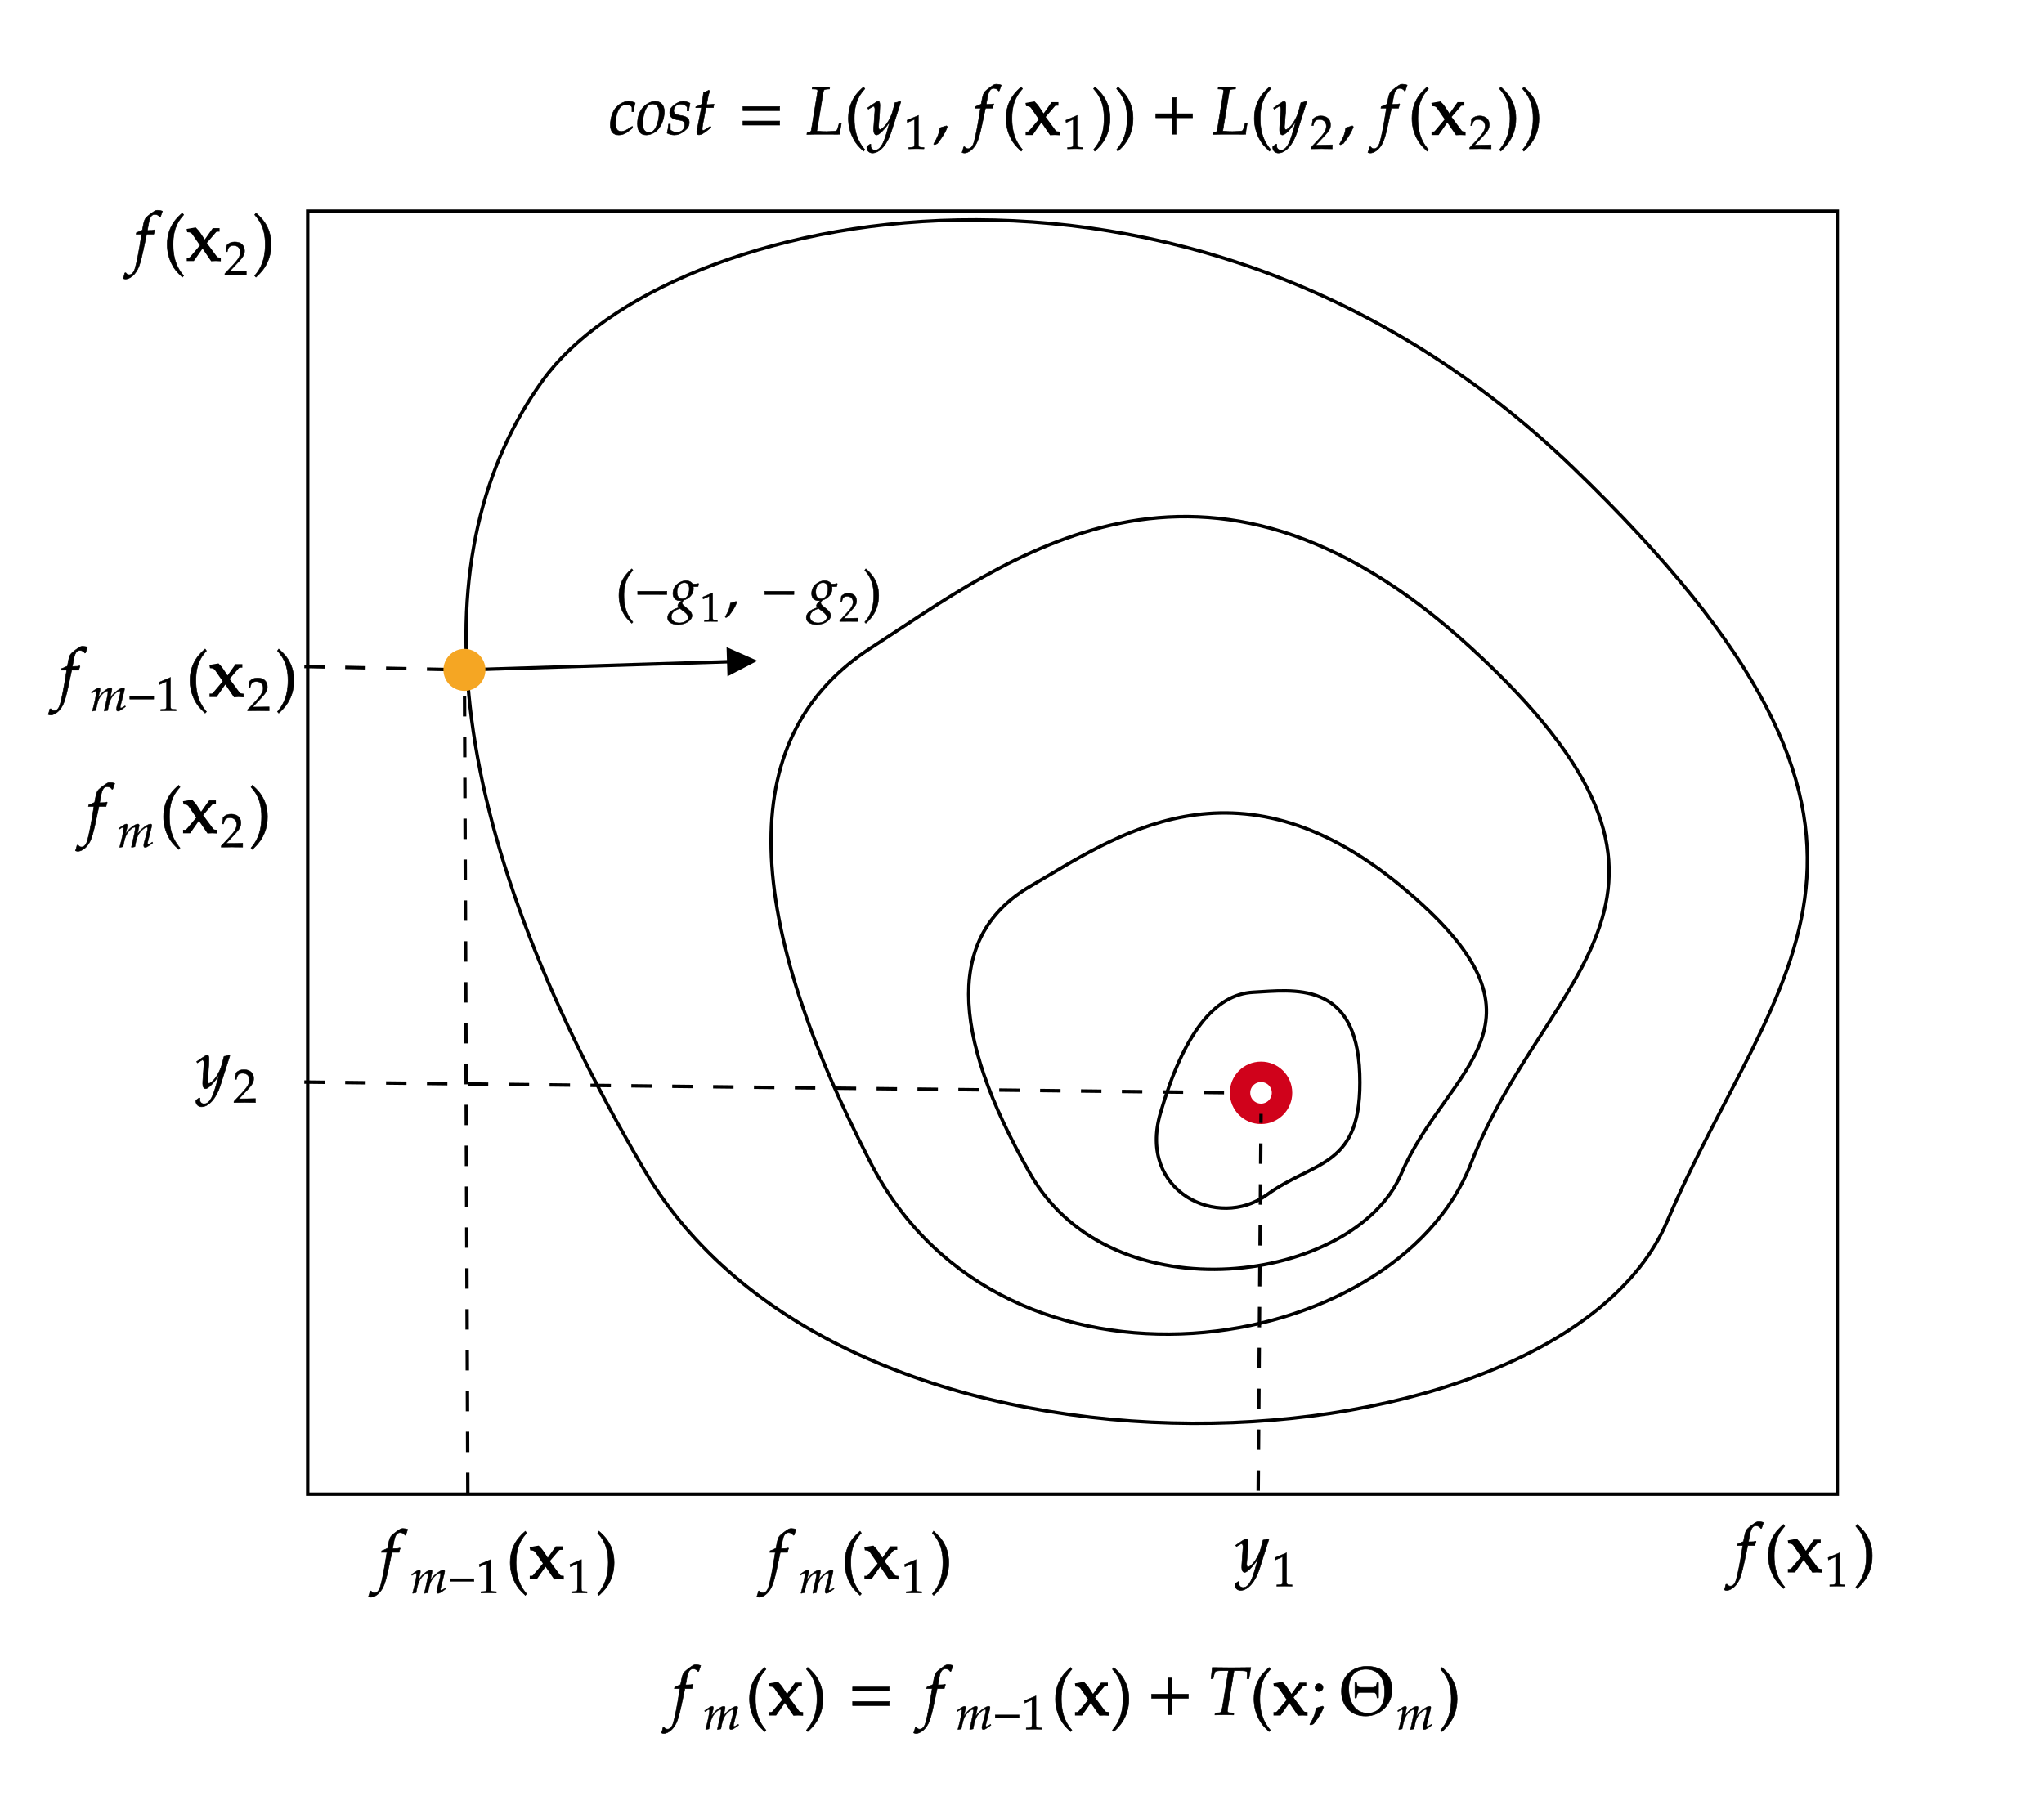 <?xml version="1.0" encoding="UTF-8" standalone="no"?>
<svg
   x="0"
   y="0"
   width="600"
   height="532.667"
   style="fill:none"
   version="1.1"
   id="svg1583"
   sodipodi:docname="GBDT_cost_function.svg"
   inkscape:version="1.1.2 (b8e25be833, 2022-02-05)"
   xmlns:inkscape="http://www.inkscape.org/namespaces/inkscape"
   xmlns:sodipodi="http://sodipodi.sourceforge.net/DTD/sodipodi-0.dtd"
   xmlns="http://www.w3.org/2000/svg"
   xmlns:svg="http://www.w3.org/2000/svg">
  <defs
     id="defs1587" />
  <sodipodi:namedview
     id="namedview1585"
     pagecolor="#ffffff"
     bordercolor="#666666"
     borderopacity="1.0"
     inkscape:pageshadow="2"
     inkscape:pageopacity="0.0"
     inkscape:pagecheckerboard="0"
     showgrid="false"
     inkscape:zoom="1.1915771"
     inkscape:cx="403.66669"
     inkscape:cy="266.03397"
     inkscape:window-width="1920"
     inkscape:window-height="986"
     inkscape:window-x="-11"
     inkscape:window-y="-11"
     inkscape:window-maximized="1"
     inkscape:current-layer="svg1583" />
  <svg
     version="1.1"
     id="svg799"
     width="100%"
     height="100%" />
  <svg
     class="role-diagram-draw-area"
     version="1.1"
     id="svg863"
     width="100%"
     height="100%">
    <g
       class="shapes-region"
       style="fill:none;stroke:#000000"
       id="g855">
      <g
         class="arrow-line"
         id="g807">
        <path
           class="connection real"
           stroke-dasharray="none"
           d="m 136.33,196.67 83,-2.58"
           style="fill:none;fill-opacity:1;stroke:#000000;stroke-width:1"
           id="path801" />
        <g
           stroke="none"
           transform="rotate(178.22,109.66,98.727)"
           style="fill:#000000;stroke:none;stroke-width:1"
           fill="#000"
           id="g805">
          <path
             d="M 8.93,-4.29 0,0 8.93,4.29 Z"
             id="path803" />
        </g>
      </g>
      <g
         class="shape"
         id="g811">
        <path
           class="real"
           d="m 159.33,111.67 c 36,-50 188.54,-84.03 302.27,25.48 113.73,109.52 59.73,146.52 27.73,221.52 -32,75 -239.67,87.91 -300.23,-15.23 C 128.54,240.29 123.33,161.67 159.33,111.67 Z"
           style="fill:none;fill-opacity:1;stroke:#000000;stroke-width:1"
           id="path809" />
      </g>
      <g
         class="composite-shape"
         id="g815">
        <path
           class="real"
           d="m 255.68,190.19 c 39.14,-25.24 97.19,-72.34 176.11,0 78.92,72.33 22.18,94.2 0,151.4 -22.18,57.2 -136.97,75.7 -176.11,0 -39.13,-75.7 -39.13,-126.17 0,-151.4 z"
           style="fill:none;fill-opacity:1;stroke:#000000;stroke-width:1"
           id="path813" />
      </g>
      <g
         class="composite-shape"
         id="g819">
        <path
           class="real"
           d="m 302.47,260.17 c 24.18,-14.08 60.05,-40.38 108.81,0 48.77,40.39 13.71,52.6 0,84.54 -13.7,31.93 -84.63,42.26 -108.81,0 -24.18,-42.27 -24.18,-70.45 0,-84.54 z"
           style="fill:none;fill-opacity:1;stroke:#000000;stroke-width:1"
           id="path817" />
      </g>
      <g
         class="composite-shape"
         id="g823">
        <path
           class="real"
           d="m 367.92,291.3 c 11.49,-0.59 30.27,-3.73 31.22,23.99 0.95,27.72 -13.05,25.12 -27.3,35.51 -14.24,10.4 -37.93,-0.91 -31.21,-23.99 6.71,-23.09 15.81,-34.93 27.29,-35.51 z"
           style="fill:none;fill-opacity:1;stroke:#000000;stroke-width:1"
           id="path821" />
      </g>
      <g
         class="composite-shape"
         id="g827">
        <path
           class="real"
           d="m 90.33,62 h 449 v 376.67 h -449 z"
           style="fill:none;fill-opacity:1;stroke:#000000;stroke-width:1"
           id="path825" />
      </g>
      <g
         class="composite-shape"
         id="g831">
        <path
           class="real"
           d="m 364,320.83 c 0,-3.4 2.76,-6.16 6.17,-6.16 3.4,0 6.16,2.76 6.16,6.16 0,3.41 -2.76,6.17 -6.16,6.17 -3.41,0 -6.17,-2.76 -6.17,-6.17 z"
           style="fill:none;fill-opacity:1;stroke:#d0021b;stroke-width:6;stroke-opacity:1"
           id="path829" />
      </g>
      <g
         class="arrow-line"
         id="g835">
        <path
           class="connection real"
           stroke-dasharray="6, 6"
           d="M 89.33,317.67 364,320.83"
           style="fill:none;fill-opacity:1;stroke:#000000;stroke-width:1"
           id="path833" />
      </g>
      <g
         class="arrow-line"
         id="g839">
        <path
           class="connection real"
           stroke-dasharray="6, 6"
           d="M 369.33,437.67 370.17,327"
           style="fill:none;fill-opacity:1;stroke:#000000;stroke-width:1"
           id="path837" />
      </g>
      <g
         class="arrow-line"
         id="g843">
        <path
           class="connection real"
           stroke-dasharray="6, 6"
           d="m 89.33,195.67 47,1"
           style="fill:none;fill-opacity:1;stroke:#000000;stroke-width:1"
           id="path841" />
      </g>
      <g
         class="arrow-line"
         id="g847">
        <path
           class="connection real"
           stroke-dasharray="6, 6"
           d="m 137.33,438.33 -1,-241.66"
           style="fill:none;fill-opacity:1;stroke:#000000;stroke-width:1"
           id="path845" />
      </g>
      <g
         class="composite-shape"
         id="g851">
        <path
           class="real"
           d="m 130.17,196.67 c 0,-3.41 2.76,-6.17 6.16,-6.17 3.41,0 6.17,2.76 6.17,6.17 0,3.4 -2.76,6.16 -6.17,6.16 -3.4,0 -6.16,-2.76 -6.16,-6.16 z"
           style="fill:#f5a623;fill-opacity:1;stroke:none;stroke-width:6;stroke-opacity:1"
           id="path849" />
      </g>
      <g
         id="g853" />
    </g>
    <g
       id="g857" />
    <g
       id="g859" />
    <g
       id="g861" />
  </svg>
  <svg
     width="806"
     height="531.333"
     style="font-family:Asana-Math, Asana"
     version="1.1"
     id="svg1581">
    <g
       id="g885">
      <g
         id="g883">
        <g
           id="g869">
          <g
             transform="translate(57.667,319.4)"
             id="g867">
            <path
               transform="scale(0.02,-0.02)"
               d="m -7,-180 c -1,-7 -1,-13 -1,-18 0,-43 37,-78 82,-78 106,0 216,124 275,309 l 141,440 -11,9 C 450,471 427,465 405,463 L 370,331 C 358,284 323,211 290,162 255,111 206,67 184,67 c -12,0 -21,23 -20,48 l 16,207 c 2,31 4,69 4,97 0,45 -7,63 -24,63 -13,0 -27,-7 -75,-40 L 3,386 14,368 64,398 c 5,3 16,12 25,12 14,0 22,-19 22,-52 0,-1 0,-7 -1,-15 L 93,100 92,60 c 0,-42 18,-71 43,-71 37,0 121,85 196,198 L 282,16 c -51,-177 -101,-250 -171,-250 -35,0 -62,27 -62,62 0,5 1,13 2,22 l -10,4 z"
               stroke="#000000"
               stroke-opacity="1"
               stroke-width="8"
               fill="#000000"
               fill-opacity="1"
               id="path865" />
          </g>
        </g>
        <g
           id="g881">
          <g
             id="g879">
            <g
               id="g877">
              <g
                 id="g875">
                <g
                   transform="translate(68.448,323.665)"
                   id="g873">
                  <path
                     transform="scale(0.014,-0.014)"
                     d="M 16,23 V -3 c 187,0 187,3 223,3 36,0 36,-3 229,-3 V 82 C 353,77 307,81 122,77 l 182,193 c 97,103 127,158 127,233 0,115 -78,186 -205,186 -72,0 -121,-20 -170,-70 L 39,483 h 29 l 13,46 c 16,58 52,83 119,83 86,0 141,-54 141,-139 0,-75 -42,-149 -155,-269 z"
                     stroke="#000000"
                     stroke-opacity="1"
                     stroke-width="8"
                     fill="#000000"
                     fill-opacity="1"
                     id="path871" />
                </g>
              </g>
            </g>
          </g>
        </g>
      </g>
    </g>
    <g
       id="g907">
      <g
         id="g905">
        <g
           id="g891">
          <g
             transform="translate(362.667,461.4)"
             id="g889">
            <path
               transform="scale(0.02,-0.02)"
               d="m -7,-180 c -1,-7 -1,-13 -1,-18 0,-43 37,-78 82,-78 106,0 216,124 275,309 l 141,440 -11,9 C 450,471 427,465 405,463 L 370,331 C 358,284 323,211 290,162 255,111 206,67 184,67 c -12,0 -21,23 -20,48 l 16,207 c 2,31 4,69 4,97 0,45 -7,63 -24,63 -13,0 -27,-7 -75,-40 L 3,386 14,368 64,398 c 5,3 16,12 25,12 14,0 22,-19 22,-52 0,-1 0,-7 -1,-15 L 93,100 92,60 c 0,-42 18,-71 43,-71 37,0 121,85 196,198 L 282,16 c -51,-177 -101,-250 -171,-250 -35,0 -62,27 -62,62 0,5 1,13 2,22 l -10,4 z"
               stroke="#000000"
               stroke-opacity="1"
               stroke-width="8"
               fill="#000000"
               fill-opacity="1"
               id="path887" />
          </g>
        </g>
        <g
           id="g903">
          <g
             id="g901">
            <g
               id="g899">
              <g
                 id="g897">
                <g
                   transform="translate(373.448,465.665)"
                   id="g895">
                  <path
                     transform="scale(0.014,-0.014)"
                     d="m 418,-3 v 30 l -52,3 c -55,3 -65,14 -65,66 V 700 L 60,598 67,548 217,614 V 96 C 217,44 206,33 152,30 L 96,27 V -3 c 154,3 154,3 165,3 31,0 141,-3 157,-3 z"
                     stroke="#000000"
                     stroke-opacity="1"
                     stroke-width="8"
                     fill="#000000"
                     fill-opacity="1"
                     id="path893" />
                </g>
              </g>
            </g>
          </g>
        </g>
      </g>
    </g>
    <g
       id="g959">
      <g
         id="g957">
        <g
           id="g913">
          <g
             transform="translate(108.667,463.4)"
             id="g911">
            <path
               transform="scale(0.02,-0.02)"
               d="m 345,437 h -16 l 21,112 c 16,86 44,124 90,124 30,0 57,-15 72,-39 l 10,4 c 5,16 15,47 23,67 l 5,15 c -16,7 -47,13 -70,13 -11,0 -27,-3 -35,-7 C 421,715 339,654 316,630 294,608 282,578 271,521 l -15,-79 c -41,-20 -61,-28 -86,-37 l -5,-22 h 81 l -9,-56 c -30,-195 -67,-381 -89,-450 -18,-59 -48,-90 -84,-90 -23,0 -34,7 -52,29 l -14,-4 c -4,-23 -18,-71 -23,-80 9,-5 24,-8 35,-8 41,0 95,31 134,78 71,84 91,180 175,581 h 104 c 4,19 11,42 17,56 l -4,7 c -29,-7 -28,-9 -91,-9 z"
               stroke="#000000"
               stroke-opacity="1"
               stroke-width="8"
               fill="#000000"
               fill-opacity="1"
               id="path909" />
          </g>
        </g>
        <g
           id="g925">
          <g
             id="g923">
            <g
               id="g921">
              <g
                 id="g919">
                <g
                   transform="translate(120.49,467.665)"
                   id="g917">
                  <path
                     transform="scale(0.014,-0.014)"
                     d="M 730,103 704,86 C 675,67 653,56 643,56 c -7,0 -13,9 -13,20 0,10 2,19 7,40 l 75,297 c 4,17 7,33 7,41 0,17 -10,28 -26,28 -29,0 -67,-18 -128,-61 -63,-45 -98,-80 -147,-149 l 30,137 c 4,20 7,35 7,42 0,19 -10,31 -26,31 -30,0 -76,-22 -131,-64 -44,-34 -64,-55 -129,-143 l 33,133 c 4,16 6,31 6,43 0,19 -9,31 -23,31 -21,0 -59,-21 -133,-74 l -28,-20 7,-20 c 37,23 72,46 79,46 11,0 18,-10 18,-25 C 128,338 87,145 46,2 l 3,-11 68,15 22,102 c 24,111 51,170 106,230 42,46 87,76 115,76 7,0 11,-8 11,-21 0,-35 -22,-149 -63,-324 l -16,-67 5,-11 69,15 21,107 c 16,81 50,156 94,205 55,61 105,96 137,96 8,0 13,-9 13,-25 0,-24 -3,-38 -25,-125 C 566,105 550,84 550,31 c 0,-25 11,-40 30,-40 26,0 62,21 160,94 z m 602,140 v 56 H 828 V 243 Z M 1800,-3 v 30 l -52,3 c -55,3 -65,14 -65,66 v 604 l -241,-102 7,-50 150,66 V 96 c 0,-52 -11,-63 -65,-66 l -56,-3 V -3 c 154,3 154,3 165,3 31,0 141,-3 157,-3 z"
                     stroke="#000000"
                     stroke-opacity="1"
                     stroke-width="8"
                     fill="#000000"
                     fill-opacity="1"
                     id="path915" />
                </g>
              </g>
            </g>
          </g>
        </g>
        <g
           id="g931">
          <g
             transform="translate(148.573,464.067)"
             id="g929">
            <path
               transform="scale(0.02,-0.02)"
               d="m 146,266 c 0,260 97,366 155,434 l -19,26 C 225,675 60,542 60,266 60,159 85,58 133,-32 c 35,-67 67,-106 149,-183 l 19,21 c -46,57 -155,179 -155,460 z"
               stroke="#000000"
               stroke-opacity="1"
               stroke-width="8"
               fill="#000000"
               fill-opacity="1"
               id="path927" />
          </g>
        </g>
        <g
           id="g937">
          <g
             transform="translate(155.344,463.4)"
             id="g935">
            <path
               transform="scale(0.02,-0.02)"
               d="m 288,254 142,166 c 6,7 17,11 34,11 h 14 v 28 H 396 L 272,284 196,400 c -15,22 -26,35 -60,69 l -116,-20 5,-26 21,-2 c 18,-1 40,-15 50,-29 L 216,218 67,42 C 60,33 47,27 37,27 H 20 V 0 h 86 L 240,192 373,-3 c 52,3 52,3 61,3 10,0 10,0 62,-3 v 30 l -25,3 c -12,1 -24,9 -35,24 z"
               stroke="#000000"
               stroke-opacity="1"
               stroke-width="24"
               fill="#000000"
               fill-opacity="1"
               id="path933" />
          </g>
        </g>
        <g
           id="g949">
          <g
             id="g947">
            <g
               id="g945">
              <g
                 id="g943">
                <g
                   transform="translate(166.458,467.665)"
                   id="g941">
                  <path
                     transform="scale(0.014,-0.014)"
                     d="m 418,-3 v 30 l -52,3 c -55,3 -65,14 -65,66 V 700 L 60,598 67,548 217,614 V 96 C 217,44 206,33 152,30 L 96,27 V -3 c 154,3 154,3 165,3 31,0 141,-3 157,-3 z"
                     stroke="#000000"
                     stroke-opacity="1"
                     stroke-width="8"
                     fill="#000000"
                     fill-opacity="1"
                     id="path939" />
                </g>
              </g>
            </g>
          </g>
        </g>
        <g
           id="g955">
          <g
             transform="translate(174.812,464.067)"
             id="g953">
            <path
               transform="scale(0.02,-0.02)"
               d="M 51,726 32,700 C 87,636 187,526 187,266 187,-10 83,-131 32,-194 l 19,-21 c 53,50 222,192 222,480 0,277 -165,410 -222,461 z"
               stroke="#000000"
               stroke-opacity="1"
               stroke-width="8"
               fill="#000000"
               fill-opacity="1"
               id="path951" />
          </g>
        </g>
      </g>
    </g>
    <g
       id="g1011">
      <g
         id="g1009">
        <g
           id="g965">
          <g
             transform="translate(14.667,204.4)"
             id="g963">
            <path
               transform="scale(0.02,-0.02)"
               d="m 345,437 h -16 l 21,112 c 16,86 44,124 90,124 30,0 57,-15 72,-39 l 10,4 c 5,16 15,47 23,67 l 5,15 c -16,7 -47,13 -70,13 -11,0 -27,-3 -35,-7 C 421,715 339,654 316,630 294,608 282,578 271,521 l -15,-79 c -41,-20 -61,-28 -86,-37 l -5,-22 h 81 l -9,-56 c -30,-195 -67,-381 -89,-450 -18,-59 -48,-90 -84,-90 -23,0 -34,7 -52,29 l -14,-4 c -4,-23 -18,-71 -23,-80 9,-5 24,-8 35,-8 41,0 95,31 134,78 71,84 91,180 175,581 h 104 c 4,19 11,42 17,56 l -4,7 c -29,-7 -28,-9 -91,-9 z"
               stroke="#000000"
               stroke-opacity="1"
               stroke-width="8"
               fill="#000000"
               fill-opacity="1"
               id="path961" />
          </g>
        </g>
        <g
           id="g977">
          <g
             id="g975">
            <g
               id="g973">
              <g
                 id="g971">
                <g
                   transform="translate(26.49,208.665)"
                   id="g969">
                  <path
                     transform="scale(0.014,-0.014)"
                     d="M 730,103 704,86 C 675,67 653,56 643,56 c -7,0 -13,9 -13,20 0,10 2,19 7,40 l 75,297 c 4,17 7,33 7,41 0,17 -10,28 -26,28 -29,0 -67,-18 -128,-61 -63,-45 -98,-80 -147,-149 l 30,137 c 4,20 7,35 7,42 0,19 -10,31 -26,31 -30,0 -76,-22 -131,-64 -44,-34 -64,-55 -129,-143 l 33,133 c 4,16 6,31 6,43 0,19 -9,31 -23,31 -21,0 -59,-21 -133,-74 l -28,-20 7,-20 c 37,23 72,46 79,46 11,0 18,-10 18,-25 C 128,338 87,145 46,2 l 3,-11 68,15 22,102 c 24,111 51,170 106,230 42,46 87,76 115,76 7,0 11,-8 11,-21 0,-35 -22,-149 -63,-324 l -16,-67 5,-11 69,15 21,107 c 16,81 50,156 94,205 55,61 105,96 137,96 8,0 13,-9 13,-25 0,-24 -3,-38 -25,-125 C 566,105 550,84 550,31 c 0,-25 11,-40 30,-40 26,0 62,21 160,94 z m 602,140 v 56 H 828 V 243 Z M 1800,-3 v 30 l -52,3 c -55,3 -65,14 -65,66 v 604 l -241,-102 7,-50 150,66 V 96 c 0,-52 -11,-63 -65,-66 l -56,-3 V -3 c 154,3 154,3 165,3 31,0 141,-3 157,-3 z"
                     stroke="#000000"
                     stroke-opacity="1"
                     stroke-width="8"
                     fill="#000000"
                     fill-opacity="1"
                     id="path967" />
                </g>
              </g>
            </g>
          </g>
        </g>
        <g
           id="g983">
          <g
             transform="translate(54.573,205.067)"
             id="g981">
            <path
               transform="scale(0.02,-0.02)"
               d="m 146,266 c 0,260 97,366 155,434 l -19,26 C 225,675 60,542 60,266 60,159 85,58 133,-32 c 35,-67 67,-106 149,-183 l 19,21 c -46,57 -155,179 -155,460 z"
               stroke="#000000"
               stroke-opacity="1"
               stroke-width="8"
               fill="#000000"
               fill-opacity="1"
               id="path979" />
          </g>
        </g>
        <g
           id="g989">
          <g
             transform="translate(61.344,204.4)"
             id="g987">
            <path
               transform="scale(0.02,-0.02)"
               d="m 288,254 142,166 c 6,7 17,11 34,11 h 14 v 28 H 396 L 272,284 196,400 c -15,22 -26,35 -60,69 l -116,-20 5,-26 21,-2 c 18,-1 40,-15 50,-29 L 216,218 67,42 C 60,33 47,27 37,27 H 20 V 0 h 86 L 240,192 373,-3 c 52,3 52,3 61,3 10,0 10,0 62,-3 v 30 l -25,3 c -12,1 -24,9 -35,24 z"
               stroke="#000000"
               stroke-opacity="1"
               stroke-width="24"
               fill="#000000"
               fill-opacity="1"
               id="path985" />
          </g>
        </g>
        <g
           id="g1001">
          <g
             id="g999">
            <g
               id="g997">
              <g
                 id="g995">
                <g
                   transform="translate(72.458,208.665)"
                   id="g993">
                  <path
                     transform="scale(0.014,-0.014)"
                     d="M 16,23 V -3 c 187,0 187,3 223,3 36,0 36,-3 229,-3 V 82 C 353,77 307,81 122,77 l 182,193 c 97,103 127,158 127,233 0,115 -78,186 -205,186 -72,0 -121,-20 -170,-70 L 39,483 h 29 l 13,46 c 16,58 52,83 119,83 86,0 141,-54 141,-139 0,-75 -42,-149 -155,-269 z"
                     stroke="#000000"
                     stroke-opacity="1"
                     stroke-width="8"
                     fill="#000000"
                     fill-opacity="1"
                     id="path991" />
                </g>
              </g>
            </g>
          </g>
        </g>
        <g
           id="g1007">
          <g
             transform="translate(80.812,205.067)"
             id="g1005">
            <path
               transform="scale(0.02,-0.02)"
               d="M 51,726 32,700 C 87,636 187,526 187,266 187,-10 83,-131 32,-194 l 19,-21 c 53,50 222,192 222,480 0,277 -165,410 -222,461 z"
               stroke="#000000"
               stroke-opacity="1"
               stroke-width="8"
               fill="#000000"
               fill-opacity="1"
               id="path1003" />
          </g>
        </g>
      </g>
    </g>
    <g
       id="g1051">
      <g
         id="g1049">
        <g
           id="g1017">
          <g
             transform="translate(506.667,461.4)"
             id="g1015">
            <path
               transform="scale(0.02,-0.02)"
               d="m 345,437 h -16 l 21,112 c 16,86 44,124 90,124 30,0 57,-15 72,-39 l 10,4 c 5,16 15,47 23,67 l 5,15 c -16,7 -47,13 -70,13 -11,0 -27,-3 -35,-7 C 421,715 339,654 316,630 294,608 282,578 271,521 l -15,-79 c -41,-20 -61,-28 -86,-37 l -5,-22 h 81 l -9,-56 c -30,-195 -67,-381 -89,-450 -18,-59 -48,-90 -84,-90 -23,0 -34,7 -52,29 l -14,-4 c -4,-23 -18,-71 -23,-80 9,-5 24,-8 35,-8 41,0 95,31 134,78 71,84 91,180 175,581 h 104 c 4,19 11,42 17,56 l -4,7 c -29,-7 -28,-9 -91,-9 z"
               stroke="#000000"
               stroke-opacity="1"
               stroke-width="8"
               fill="#000000"
               fill-opacity="1"
               id="path1013" />
          </g>
        </g>
        <g
           id="g1023">
          <g
             transform="translate(517.885,462.067)"
             id="g1021">
            <path
               transform="scale(0.02,-0.02)"
               d="m 146,266 c 0,260 97,366 155,434 l -19,26 C 225,675 60,542 60,266 60,159 85,58 133,-32 c 35,-67 67,-106 149,-183 l 19,21 c -46,57 -155,179 -155,460 z"
               stroke="#000000"
               stroke-opacity="1"
               stroke-width="8"
               fill="#000000"
               fill-opacity="1"
               id="path1019" />
          </g>
        </g>
        <g
           id="g1029">
          <g
             transform="translate(524.656,461.4)"
             id="g1027">
            <path
               transform="scale(0.02,-0.02)"
               d="m 288,254 142,166 c 6,7 17,11 34,11 h 14 v 28 H 396 L 272,284 196,400 c -15,22 -26,35 -60,69 l -116,-20 5,-26 21,-2 c 18,-1 40,-15 50,-29 L 216,218 67,42 C 60,33 47,27 37,27 H 20 V 0 h 86 L 240,192 373,-3 c 52,3 52,3 61,3 10,0 10,0 62,-3 v 30 l -25,3 c -12,1 -24,9 -35,24 z"
               stroke="#000000"
               stroke-opacity="1"
               stroke-width="24"
               fill="#000000"
               fill-opacity="1"
               id="path1025" />
          </g>
        </g>
        <g
           id="g1041">
          <g
             id="g1039">
            <g
               id="g1037">
              <g
                 id="g1035">
                <g
                   transform="translate(535.771,465.665)"
                   id="g1033">
                  <path
                     transform="scale(0.014,-0.014)"
                     d="m 418,-3 v 30 l -52,3 c -55,3 -65,14 -65,66 V 700 L 60,598 67,548 217,614 V 96 C 217,44 206,33 152,30 L 96,27 V -3 c 154,3 154,3 165,3 31,0 141,-3 157,-3 z"
                     stroke="#000000"
                     stroke-opacity="1"
                     stroke-width="8"
                     fill="#000000"
                     fill-opacity="1"
                     id="path1031" />
                </g>
              </g>
            </g>
          </g>
        </g>
        <g
           id="g1047">
          <g
             transform="translate(544.125,462.067)"
             id="g1045">
            <path
               transform="scale(0.02,-0.02)"
               d="M 51,726 32,700 C 87,636 187,526 187,266 187,-10 83,-131 32,-194 l 19,-21 c 53,50 222,192 222,480 0,277 -165,410 -222,461 z"
               stroke="#000000"
               stroke-opacity="1"
               stroke-width="8"
               fill="#000000"
               fill-opacity="1"
               id="path1043" />
          </g>
        </g>
      </g>
    </g>
    <g
       id="g1091">
      <g
         id="g1089">
        <g
           id="g1057">
          <g
             transform="translate(36.667,76.4)"
             id="g1055">
            <path
               transform="scale(0.02,-0.02)"
               d="m 345,437 h -16 l 21,112 c 16,86 44,124 90,124 30,0 57,-15 72,-39 l 10,4 c 5,16 15,47 23,67 l 5,15 c -16,7 -47,13 -70,13 -11,0 -27,-3 -35,-7 C 421,715 339,654 316,630 294,608 282,578 271,521 l -15,-79 c -41,-20 -61,-28 -86,-37 l -5,-22 h 81 l -9,-56 c -30,-195 -67,-381 -89,-450 -18,-59 -48,-90 -84,-90 -23,0 -34,7 -52,29 l -14,-4 c -4,-23 -18,-71 -23,-80 9,-5 24,-8 35,-8 41,0 95,31 134,78 71,84 91,180 175,581 h 104 c 4,19 11,42 17,56 l -4,7 c -29,-7 -28,-9 -91,-9 z"
               stroke="#000000"
               stroke-opacity="1"
               stroke-width="8"
               fill="#000000"
               fill-opacity="1"
               id="path1053" />
          </g>
        </g>
        <g
           id="g1063">
          <g
             transform="translate(47.885,77.067)"
             id="g1061">
            <path
               transform="scale(0.02,-0.02)"
               d="m 146,266 c 0,260 97,366 155,434 l -19,26 C 225,675 60,542 60,266 60,159 85,58 133,-32 c 35,-67 67,-106 149,-183 l 19,21 c -46,57 -155,179 -155,460 z"
               stroke="#000000"
               stroke-opacity="1"
               stroke-width="8"
               fill="#000000"
               fill-opacity="1"
               id="path1059" />
          </g>
        </g>
        <g
           id="g1069">
          <g
             transform="translate(54.656,76.4)"
             id="g1067">
            <path
               transform="scale(0.02,-0.02)"
               d="m 288,254 142,166 c 6,7 17,11 34,11 h 14 v 28 H 396 L 272,284 196,400 c -15,22 -26,35 -60,69 l -116,-20 5,-26 21,-2 c 18,-1 40,-15 50,-29 L 216,218 67,42 C 60,33 47,27 37,27 H 20 V 0 h 86 L 240,192 373,-3 c 52,3 52,3 61,3 10,0 10,0 62,-3 v 30 l -25,3 c -12,1 -24,9 -35,24 z"
               stroke="#000000"
               stroke-opacity="1"
               stroke-width="24"
               fill="#000000"
               fill-opacity="1"
               id="path1065" />
          </g>
        </g>
        <g
           id="g1081">
          <g
             id="g1079">
            <g
               id="g1077">
              <g
                 id="g1075">
                <g
                   transform="translate(65.771,80.665)"
                   id="g1073">
                  <path
                     transform="scale(0.014,-0.014)"
                     d="M 16,23 V -3 c 187,0 187,3 223,3 36,0 36,-3 229,-3 V 82 C 353,77 307,81 122,77 l 182,193 c 97,103 127,158 127,233 0,115 -78,186 -205,186 -72,0 -121,-20 -170,-70 L 39,483 h 29 l 13,46 c 16,58 52,83 119,83 86,0 141,-54 141,-139 0,-75 -42,-149 -155,-269 z"
                     stroke="#000000"
                     stroke-opacity="1"
                     stroke-width="8"
                     fill="#000000"
                     fill-opacity="1"
                     id="path1071" />
                </g>
              </g>
            </g>
          </g>
        </g>
        <g
           id="g1087">
          <g
             transform="translate(74.125,77.067)"
             id="g1085">
            <path
               transform="scale(0.02,-0.02)"
               d="M 51,726 32,700 C 87,636 187,526 187,266 187,-10 83,-131 32,-194 l 19,-21 c 53,50 222,192 222,480 0,277 -165,410 -222,461 z"
               stroke="#000000"
               stroke-opacity="1"
               stroke-width="8"
               fill="#000000"
               fill-opacity="1"
               id="path1083" />
          </g>
        </g>
      </g>
    </g>
    <g
       id="g1143">
      <g
         id="g1141">
        <g
           id="g1097">
          <g
             transform="translate(222.667,463.4)"
             id="g1095">
            <path
               transform="scale(0.02,-0.02)"
               d="m 345,437 h -16 l 21,112 c 16,86 44,124 90,124 30,0 57,-15 72,-39 l 10,4 c 5,16 15,47 23,67 l 5,15 c -16,7 -47,13 -70,13 -11,0 -27,-3 -35,-7 C 421,715 339,654 316,630 294,608 282,578 271,521 l -15,-79 c -41,-20 -61,-28 -86,-37 l -5,-22 h 81 l -9,-56 c -30,-195 -67,-381 -89,-450 -18,-59 -48,-90 -84,-90 -23,0 -34,7 -52,29 l -14,-4 c -4,-23 -18,-71 -23,-80 9,-5 24,-8 35,-8 41,0 95,31 134,78 71,84 91,180 175,581 h 104 c 4,19 11,42 17,56 l -4,7 c -29,-7 -28,-9 -91,-9 z"
               stroke="#000000"
               stroke-opacity="1"
               stroke-width="8"
               fill="#000000"
               fill-opacity="1"
               id="path1093" />
          </g>
        </g>
        <g
           id="g1109">
          <g
             id="g1107">
            <g
               id="g1105">
              <g
                 id="g1103">
                <g
                   transform="translate(234.49,467.665)"
                   id="g1101">
                  <path
                     transform="scale(0.014,-0.014)"
                     d="M 730,103 704,86 C 675,67 653,56 643,56 c -7,0 -13,9 -13,20 0,10 2,19 7,40 l 75,297 c 4,17 7,33 7,41 0,17 -10,28 -26,28 -29,0 -67,-18 -128,-61 -63,-45 -98,-80 -147,-149 l 30,137 c 4,20 7,35 7,42 0,19 -10,31 -26,31 -30,0 -76,-22 -131,-64 -44,-34 -64,-55 -129,-143 l 33,133 c 4,16 6,31 6,43 0,19 -9,31 -23,31 -21,0 -59,-21 -133,-74 l -28,-20 7,-20 c 37,23 72,46 79,46 11,0 18,-10 18,-25 C 128,338 87,145 46,2 l 3,-11 68,15 22,102 c 24,111 51,170 106,230 42,46 87,76 115,76 7,0 11,-8 11,-21 0,-35 -22,-149 -63,-324 l -16,-67 5,-11 69,15 21,107 c 16,81 50,156 94,205 55,61 105,96 137,96 8,0 13,-9 13,-25 0,-24 -3,-38 -25,-125 C 566,105 550,84 550,31 c 0,-25 11,-40 30,-40 26,0 62,21 160,94 z"
                     stroke="#000000"
                     stroke-opacity="1"
                     stroke-width="8"
                     fill="#000000"
                     fill-opacity="1"
                     id="path1099" />
                </g>
              </g>
            </g>
          </g>
        </g>
        <g
           id="g1115">
          <g
             transform="translate(246.813,464.067)"
             id="g1113">
            <path
               transform="scale(0.02,-0.02)"
               d="m 146,266 c 0,260 97,366 155,434 l -19,26 C 225,675 60,542 60,266 60,159 85,58 133,-32 c 35,-67 67,-106 149,-183 l 19,21 c -46,57 -155,179 -155,460 z"
               stroke="#000000"
               stroke-opacity="1"
               stroke-width="8"
               fill="#000000"
               fill-opacity="1"
               id="path1111" />
          </g>
        </g>
        <g
           id="g1121">
          <g
             transform="translate(253.583,463.4)"
             id="g1119">
            <path
               transform="scale(0.02,-0.02)"
               d="m 288,254 142,166 c 6,7 17,11 34,11 h 14 v 28 H 396 L 272,284 196,400 c -15,22 -26,35 -60,69 l -116,-20 5,-26 21,-2 c 18,-1 40,-15 50,-29 L 216,218 67,42 C 60,33 47,27 37,27 H 20 V 0 h 86 L 240,192 373,-3 c 52,3 52,3 61,3 10,0 10,0 62,-3 v 30 l -25,3 c -12,1 -24,9 -35,24 z"
               stroke="#000000"
               stroke-opacity="1"
               stroke-width="24"
               fill="#000000"
               fill-opacity="1"
               id="path1117" />
          </g>
        </g>
        <g
           id="g1133">
          <g
             id="g1131">
            <g
               id="g1129">
              <g
                 id="g1127">
                <g
                   transform="translate(264.698,467.665)"
                   id="g1125">
                  <path
                     transform="scale(0.014,-0.014)"
                     d="m 418,-3 v 30 l -52,3 c -55,3 -65,14 -65,66 V 700 L 60,598 67,548 217,614 V 96 C 217,44 206,33 152,30 L 96,27 V -3 c 154,3 154,3 165,3 31,0 141,-3 157,-3 z"
                     stroke="#000000"
                     stroke-opacity="1"
                     stroke-width="8"
                     fill="#000000"
                     fill-opacity="1"
                     id="path1123" />
                </g>
              </g>
            </g>
          </g>
        </g>
        <g
           id="g1139">
          <g
             transform="translate(273.052,464.067)"
             id="g1137">
            <path
               transform="scale(0.02,-0.02)"
               d="M 51,726 32,700 C 87,636 187,526 187,266 187,-10 83,-131 32,-194 l 19,-21 c 53,50 222,192 222,480 0,277 -165,410 -222,461 z"
               stroke="#000000"
               stroke-opacity="1"
               stroke-width="8"
               fill="#000000"
               fill-opacity="1"
               id="path1135" />
          </g>
        </g>
      </g>
    </g>
    <g
       id="g1195">
      <g
         id="g1193">
        <g
           id="g1149">
          <g
             transform="translate(22.667,244.4)"
             id="g1147">
            <path
               transform="scale(0.02,-0.02)"
               d="m 345,437 h -16 l 21,112 c 16,86 44,124 90,124 30,0 57,-15 72,-39 l 10,4 c 5,16 15,47 23,67 l 5,15 c -16,7 -47,13 -70,13 -11,0 -27,-3 -35,-7 C 421,715 339,654 316,630 294,608 282,578 271,521 l -15,-79 c -41,-20 -61,-28 -86,-37 l -5,-22 h 81 l -9,-56 c -30,-195 -67,-381 -89,-450 -18,-59 -48,-90 -84,-90 -23,0 -34,7 -52,29 l -14,-4 c -4,-23 -18,-71 -23,-80 9,-5 24,-8 35,-8 41,0 95,31 134,78 71,84 91,180 175,581 h 104 c 4,19 11,42 17,56 l -4,7 c -29,-7 -28,-9 -91,-9 z"
               stroke="#000000"
               stroke-opacity="1"
               stroke-width="8"
               fill="#000000"
               fill-opacity="1"
               id="path1145" />
          </g>
        </g>
        <g
           id="g1161">
          <g
             id="g1159">
            <g
               id="g1157">
              <g
                 id="g1155">
                <g
                   transform="translate(34.49,248.665)"
                   id="g1153">
                  <path
                     transform="scale(0.014,-0.014)"
                     d="M 730,103 704,86 C 675,67 653,56 643,56 c -7,0 -13,9 -13,20 0,10 2,19 7,40 l 75,297 c 4,17 7,33 7,41 0,17 -10,28 -26,28 -29,0 -67,-18 -128,-61 -63,-45 -98,-80 -147,-149 l 30,137 c 4,20 7,35 7,42 0,19 -10,31 -26,31 -30,0 -76,-22 -131,-64 -44,-34 -64,-55 -129,-143 l 33,133 c 4,16 6,31 6,43 0,19 -9,31 -23,31 -21,0 -59,-21 -133,-74 l -28,-20 7,-20 c 37,23 72,46 79,46 11,0 18,-10 18,-25 C 128,338 87,145 46,2 l 3,-11 68,15 22,102 c 24,111 51,170 106,230 42,46 87,76 115,76 7,0 11,-8 11,-21 0,-35 -22,-149 -63,-324 l -16,-67 5,-11 69,15 21,107 c 16,81 50,156 94,205 55,61 105,96 137,96 8,0 13,-9 13,-25 0,-24 -3,-38 -25,-125 C 566,105 550,84 550,31 c 0,-25 11,-40 30,-40 26,0 62,21 160,94 z"
                     stroke="#000000"
                     stroke-opacity="1"
                     stroke-width="8"
                     fill="#000000"
                     fill-opacity="1"
                     id="path1151" />
                </g>
              </g>
            </g>
          </g>
        </g>
        <g
           id="g1167">
          <g
             transform="translate(46.812,245.067)"
             id="g1165">
            <path
               transform="scale(0.02,-0.02)"
               d="m 146,266 c 0,260 97,366 155,434 l -19,26 C 225,675 60,542 60,266 60,159 85,58 133,-32 c 35,-67 67,-106 149,-183 l 19,21 c -46,57 -155,179 -155,460 z"
               stroke="#000000"
               stroke-opacity="1"
               stroke-width="8"
               fill="#000000"
               fill-opacity="1"
               id="path1163" />
          </g>
        </g>
        <g
           id="g1173">
          <g
             transform="translate(53.583,244.4)"
             id="g1171">
            <path
               transform="scale(0.02,-0.02)"
               d="m 288,254 142,166 c 6,7 17,11 34,11 h 14 v 28 H 396 L 272,284 196,400 c -15,22 -26,35 -60,69 l -116,-20 5,-26 21,-2 c 18,-1 40,-15 50,-29 L 216,218 67,42 C 60,33 47,27 37,27 H 20 V 0 h 86 L 240,192 373,-3 c 52,3 52,3 61,3 10,0 10,0 62,-3 v 30 l -25,3 c -12,1 -24,9 -35,24 z"
               stroke="#000000"
               stroke-opacity="1"
               stroke-width="24"
               fill="#000000"
               fill-opacity="1"
               id="path1169" />
          </g>
        </g>
        <g
           id="g1185">
          <g
             id="g1183">
            <g
               id="g1181">
              <g
                 id="g1179">
                <g
                   transform="translate(64.698,248.665)"
                   id="g1177">
                  <path
                     transform="scale(0.014,-0.014)"
                     d="M 16,23 V -3 c 187,0 187,3 223,3 36,0 36,-3 229,-3 V 82 C 353,77 307,81 122,77 l 182,193 c 97,103 127,158 127,233 0,115 -78,186 -205,186 -72,0 -121,-20 -170,-70 L 39,483 h 29 l 13,46 c 16,58 52,83 119,83 86,0 141,-54 141,-139 0,-75 -42,-149 -155,-269 z"
                     stroke="#000000"
                     stroke-opacity="1"
                     stroke-width="8"
                     fill="#000000"
                     fill-opacity="1"
                     id="path1175" />
                </g>
              </g>
            </g>
          </g>
        </g>
        <g
           id="g1191">
          <g
             transform="translate(73.052,245.067)"
             id="g1189">
            <path
               transform="scale(0.02,-0.02)"
               d="M 51,726 32,700 C 87,636 187,526 187,266 187,-10 83,-131 32,-194 l 19,-21 c 53,50 222,192 222,480 0,277 -165,410 -222,461 z"
               stroke="#000000"
               stroke-opacity="1"
               stroke-width="8"
               fill="#000000"
               fill-opacity="1"
               id="path1187" />
          </g>
        </g>
      </g>
    </g>
    <g
       id="g1265">
      <g
         id="g1263">
        <g
           id="g1201">
          <g
             transform="translate(180.667,179.333)"
             id="g1199">
            <path
               transform="scale(0.017,-0.017)"
               d="m 146,266 c 0,260 97,366 155,434 l -19,26 C 225,675 60,542 60,266 60,159 85,58 133,-32 c 35,-67 67,-106 149,-183 l 19,21 c -46,57 -155,179 -155,460 z"
               stroke="#000000"
               stroke-opacity="1"
               stroke-width="8"
               fill="#000000"
               fill-opacity="1"
               id="path1197" />
          </g>
        </g>
        <g
           id="g1207">
          <g
             transform="translate(186.313,178.667)"
             id="g1205">
            <path
               transform="scale(0.017,-0.017)"
               d="m 555,243 v 56 H 51 v -56 z"
               stroke="#000000"
               stroke-opacity="1"
               stroke-width="8"
               fill="#000000"
               fill-opacity="1"
               id="path1203" />
          </g>
        </g>
        <g
           id="g1213">
          <g
             transform="translate(196.604,178.667)"
             id="g1211">
            <path
               transform="scale(0.017,-0.017)"
               d="M 275,482 C 208,482 55,419 55,259 c 0,-77 45,-123 122,-123 8,0 19,0 30,1 L 166,99 C 150,84 139,66 139,52 139,42 146,31 160,19 91,-4 -37,-48 -37,-159 c 0,-71 70,-117 179,-117 129,0 242,72 242,155 0,36 -21,72 -64,107 l -60,49 c -34,27 -47,46 -47,65 0,14 15,28 27,46 98,24 169,107 169,196 0,15 -3,34 -4,38 17,-2 25,-2 34,-2 17,0 27,1 50,4 l 9,45 -3,6 c -28,-7 -48,-9 -102,-9 0,1 -24,58 -118,58 z M 176,1 253,-58 c 46,-36 65,-63 65,-96 0,-52 -69,-94 -152,-94 -82,0 -139,42 -139,103 0,102 110,134 149,146 z m 74,447 c 58,0 87,-36 87,-107 0,-103 -48,-173 -118,-173 -61,0 -93,41 -93,120 0,95 51,160 124,160 z"
               stroke="#000000"
               stroke-opacity="1"
               stroke-width="8"
               fill="#000000"
               fill-opacity="1"
               id="path1209" />
          </g>
        </g>
        <g
           id="g1225">
          <g
             id="g1223">
            <g
               id="g1221">
              <g
                 id="g1219">
                <g
                   transform="translate(205.594,182.438)"
                   id="g1217">
                  <path
                     transform="scale(0.012,-0.012)"
                     d="m 418,-3 v 30 l -52,3 c -55,3 -65,14 -65,66 V 700 L 60,598 67,548 217,614 V 96 C 217,44 206,33 152,30 L 96,27 V -3 c 154,3 154,3 165,3 31,0 141,-3 157,-3 z"
                     stroke="#000000"
                     stroke-opacity="1"
                     stroke-width="8"
                     fill="#000000"
                     fill-opacity="1"
                     id="path1215" />
                </g>
              </g>
            </g>
          </g>
        </g>
        <g
           id="g1231">
          <g
             transform="translate(212.594,178.667)"
             id="g1229">
            <path
               transform="scale(0.017,-0.017)"
               d="M 204,123 C 177,114 159,108 106,93 99,17 74,-48 16,-144 l 14,-11 41,19 c 81,105 119,168 147,245 z"
               stroke="#000000"
               stroke-opacity="1"
               stroke-width="8"
               fill="#000000"
               fill-opacity="1"
               id="path1227" />
          </g>
        </g>
        <g
           id="g1237">
          <g
             transform="translate(223.625,178.667)"
             id="g1235">
            <path
               transform="scale(0.017,-0.017)"
               d="m 555,243 v 56 H 51 v -56 z"
               stroke="#000000"
               stroke-opacity="1"
               stroke-width="8"
               fill="#000000"
               fill-opacity="1"
               id="path1233" />
          </g>
        </g>
        <g
           id="g1243">
          <g
             transform="translate(237.313,178.667)"
             id="g1241">
            <path
               transform="scale(0.017,-0.017)"
               d="M 275,482 C 208,482 55,419 55,259 c 0,-77 45,-123 122,-123 8,0 19,0 30,1 L 166,99 C 150,84 139,66 139,52 139,42 146,31 160,19 91,-4 -37,-48 -37,-159 c 0,-71 70,-117 179,-117 129,0 242,72 242,155 0,36 -21,72 -64,107 l -60,49 c -34,27 -47,46 -47,65 0,14 15,28 27,46 98,24 169,107 169,196 0,15 -3,34 -4,38 17,-2 25,-2 34,-2 17,0 27,1 50,4 l 9,45 -3,6 c -28,-7 -48,-9 -102,-9 0,1 -24,58 -118,58 z M 176,1 253,-58 c 46,-36 65,-63 65,-96 0,-52 -69,-94 -152,-94 -82,0 -139,42 -139,103 0,102 110,134 149,146 z m 74,447 c 58,0 87,-36 87,-107 0,-103 -48,-173 -118,-173 -61,0 -93,41 -93,120 0,95 51,160 124,160 z"
               stroke="#000000"
               stroke-opacity="1"
               stroke-width="8"
               fill="#000000"
               fill-opacity="1"
               id="path1239" />
          </g>
        </g>
        <g
           id="g1255">
          <g
             id="g1253">
            <g
               id="g1251">
              <g
                 id="g1249">
                <g
                   transform="translate(246.302,182.438)"
                   id="g1247">
                  <path
                     transform="scale(0.012,-0.012)"
                     d="M 16,23 V -3 c 187,0 187,3 223,3 36,0 36,-3 229,-3 V 82 C 353,77 307,81 122,77 l 182,193 c 97,103 127,158 127,233 0,115 -78,186 -205,186 -72,0 -121,-20 -170,-70 L 39,483 h 29 l 13,46 c 16,58 52,83 119,83 86,0 141,-54 141,-139 0,-75 -42,-149 -155,-269 z"
                     stroke="#000000"
                     stroke-opacity="1"
                     stroke-width="8"
                     fill="#000000"
                     fill-opacity="1"
                     id="path1245" />
                </g>
              </g>
            </g>
          </g>
        </g>
        <g
           id="g1261">
          <g
             transform="translate(253.302,179.333)"
             id="g1259">
            <path
               transform="scale(0.017,-0.017)"
               d="M 51,726 32,700 C 87,636 187,526 187,266 187,-10 83,-131 32,-194 l 19,-21 c 53,50 222,192 222,480 0,277 -165,410 -222,461 z"
               stroke="#000000"
               stroke-opacity="1"
               stroke-width="8"
               fill="#000000"
               fill-opacity="1"
               id="path1257" />
          </g>
        </g>
      </g>
    </g>
    <g
       id="g1443">
      <g
         id="g1441">
        <g
           id="g1271">
          <g
             transform="translate(178.667,39.4)"
             id="g1269">
            <path
               transform="scale(0.02,-0.02)"
               d="m 342,330 h 23 c 8,65 15,102 24,128 -24,15 -59,24 -96,24 C 248,483 175,463 118,400 64,352 25,241 25,136 25,40 67,-11 147,-11 c 54,0 102,20 157,65 l 50,41 -8,20 -15,-10 C 259,57 221,40 186,40 c -56,0 -85,40 -85,119 0,108 35,212 84,250 21,16 45,24 76,24 45,0 81,-19 81,-43 z m 81,-178 c 0,-106 45,-163 128,-163 55,0 115,26 160,68 62,59 106,173 106,274 0,94 -50,151 -133,151 C 580,482 423,382 423,152 Z m 224,292 c 61,0 94,-45 94,-129 0,-96 -31,-202 -75,-255 -18,-21 -44,-33 -75,-33 -58,0 -92,45 -92,124 0,113 39,236 88,276 13,11 36,17 60,17 z M 880,148 C 875,97 869,62 858,16 c 38,-18 72,-27 107,-27 49,0 95,18 146,58 51,40 72,77 72,127 0,54 -32,83 -106,97 l -43,8 c -60,11 -79,28 -79,69 0,53 45,94 102,94 41,0 79,-18 95,-45 v -55 h 23 c 4,35 8,62 19,113 -39,19 -67,27 -100,27 -52,0 -113,-30 -161,-78 -26,-27 -37,-52 -37,-88 0,-56 31,-88 97,-101 l 63,-12 c 44,-8 60,-26 60,-65 0,-65 -46,-109 -117,-109 -35,0 -66,11 -94,35 v 84 z m 482,242 -56,-283 c -1,-8 -13,-46 -13,-76 0,-25 11,-40 30,-40 35,0 70,20 148,83 l 31,25 -10,18 -45,-31 c -29,-20 -49,-30 -60,-30 -9,0 -14,8 -14,20 0,26 14,107 43,252 l 13,62 h 107 l 11,50 c -38,-4 -72,-6 -110,-6 16,94 27,143 45,197 l -11,15 c -20,-12 -47,-24 -78,-36 l -25,-170 c -44,-21 -70,-32 -88,-37 l -2,-13 z"
               stroke="#000000"
               stroke-opacity="1"
               stroke-width="8"
               fill="#000000"
               fill-opacity="1"
               id="path1267" />
          </g>
        </g>
        <g
           id="g1277">
          <g
             transform="translate(216.781,39.4)"
             id="g1275">
            <path
               transform="scale(0.02,-0.02)"
               d="m 604,347 v 59 H 65 v -59 z m 0,-213 v 59 H 65 v -59 z"
               stroke="#000000"
               stroke-opacity="1"
               stroke-width="8"
               fill="#000000"
               fill-opacity="1"
               id="path1273" />
          </g>
        </g>
        <g
           id="g1283">
          <g
             transform="translate(236.521,39.4)"
             id="g1281">
            <path
               transform="scale(0.02,-0.02)"
               d="m 349,664 3,28 -114,-3 c -16,0 -34,0 -77,1 l -64,2 -3,-28 47,-2 c 24,-1 35,-9 35,-27 L 81,55 C 77,37 65,30 21,23 l -5,-26 41,1 c 31,1 93,2 113,2 0,0 297,-1 297,-1 0,0 33,1 33,1 -1,25 10,103 23,165 H 492 L 475,103 C 466,71 457,54 448,49 435,44 371,39 304,39 c -49,0 -76,1 -142,7 3,18 94,559 94,567 7,38 14,45 51,48 z"
               stroke="#000000"
               stroke-opacity="1"
               stroke-width="8"
               fill="#000000"
               fill-opacity="1"
               id="path1279" />
          </g>
        </g>
        <g
           id="g1289">
          <g
             transform="translate(247.844,40.067)"
             id="g1287">
            <path
               transform="scale(0.02,-0.02)"
               d="m 146,266 c 0,260 97,366 155,434 l -19,26 C 225,675 60,542 60,266 60,159 85,58 133,-32 c 35,-67 67,-106 149,-183 l 19,21 c -46,57 -155,179 -155,460 z"
               stroke="#000000"
               stroke-opacity="1"
               stroke-width="8"
               fill="#000000"
               fill-opacity="1"
               id="path1285" />
          </g>
        </g>
        <g
           id="g1295">
          <g
             transform="translate(254.615,39.4)"
             id="g1293">
            <path
               transform="scale(0.02,-0.02)"
               d="m -7,-180 c -1,-7 -1,-13 -1,-18 0,-43 37,-78 82,-78 106,0 216,124 275,309 l 141,440 -11,9 C 450,471 427,465 405,463 L 370,331 C 358,284 323,211 290,162 255,111 206,67 184,67 c -12,0 -21,23 -20,48 l 16,207 c 2,31 4,69 4,97 0,45 -7,63 -24,63 -13,0 -27,-7 -75,-40 L 3,386 14,368 64,398 c 5,3 16,12 25,12 14,0 22,-19 22,-52 0,-1 0,-7 -1,-15 L 93,100 92,60 c 0,-42 18,-71 43,-71 37,0 121,85 196,198 L 282,16 c -51,-177 -101,-250 -171,-250 -35,0 -62,27 -62,62 0,5 1,13 2,22 l -10,4 z"
               stroke="#000000"
               stroke-opacity="1"
               stroke-width="8"
               fill="#000000"
               fill-opacity="1"
               id="path1291" />
          </g>
        </g>
        <g
           id="g1307">
          <g
             id="g1305">
            <g
               id="g1303">
              <g
                 id="g1301">
                <g
                   transform="translate(265.396,43.665)"
                   id="g1299">
                  <path
                     transform="scale(0.014,-0.014)"
                     d="m 418,-3 v 30 l -52,3 c -55,3 -65,14 -65,66 V 700 L 60,598 67,548 217,614 V 96 C 217,44 206,33 152,30 L 96,27 V -3 c 154,3 154,3 165,3 31,0 141,-3 157,-3 z"
                     stroke="#000000"
                     stroke-opacity="1"
                     stroke-width="8"
                     fill="#000000"
                     fill-opacity="1"
                     id="path1297" />
                </g>
              </g>
            </g>
          </g>
        </g>
        <g
           id="g1313">
          <g
             transform="translate(273.75,39.4)"
             id="g1311">
            <path
               transform="scale(0.02,-0.02)"
               d="M 204,123 C 177,114 159,108 106,93 99,17 74,-48 16,-144 l 14,-11 41,19 c 81,105 119,168 147,245 z"
               stroke="#000000"
               stroke-opacity="1"
               stroke-width="8"
               fill="#000000"
               fill-opacity="1"
               id="path1309" />
          </g>
        </g>
        <g
           id="g1319">
          <g
             transform="translate(282.906,39.4)"
             id="g1317">
            <path
               transform="scale(0.02,-0.02)"
               d="m 345,437 h -16 l 21,112 c 16,86 44,124 90,124 30,0 57,-15 72,-39 l 10,4 c 5,16 15,47 23,67 l 5,15 c -16,7 -47,13 -70,13 -11,0 -27,-3 -35,-7 C 421,715 339,654 316,630 294,608 282,578 271,521 l -15,-79 c -41,-20 -61,-28 -86,-37 l -5,-22 h 81 l -9,-56 c -30,-195 -67,-381 -89,-450 -18,-59 -48,-90 -84,-90 -23,0 -34,7 -52,29 l -14,-4 c -4,-23 -18,-71 -23,-80 9,-5 24,-8 35,-8 41,0 95,31 134,78 71,84 91,180 175,581 h 104 c 4,19 11,42 17,56 l -4,7 c -29,-7 -28,-9 -91,-9 z"
               stroke="#000000"
               stroke-opacity="1"
               stroke-width="8"
               fill="#000000"
               fill-opacity="1"
               id="path1315" />
          </g>
        </g>
        <g
           id="g1325">
          <g
             transform="translate(294.125,40.067)"
             id="g1323">
            <path
               transform="scale(0.02,-0.02)"
               d="m 146,266 c 0,260 97,366 155,434 l -19,26 C 225,675 60,542 60,266 60,159 85,58 133,-32 c 35,-67 67,-106 149,-183 l 19,21 c -46,57 -155,179 -155,460 z"
               stroke="#000000"
               stroke-opacity="1"
               stroke-width="8"
               fill="#000000"
               fill-opacity="1"
               id="path1321" />
          </g>
        </g>
        <g
           id="g1331">
          <g
             transform="translate(300.896,39.4)"
             id="g1329">
            <path
               transform="scale(0.02,-0.02)"
               d="m 288,254 142,166 c 6,7 17,11 34,11 h 14 v 28 H 396 L 272,284 196,400 c -15,22 -26,35 -60,69 l -116,-20 5,-26 21,-2 c 18,-1 40,-15 50,-29 L 216,218 67,42 C 60,33 47,27 37,27 H 20 V 0 h 86 L 240,192 373,-3 c 52,3 52,3 61,3 10,0 10,0 62,-3 v 30 l -25,3 c -12,1 -24,9 -35,24 z"
               stroke="#000000"
               stroke-opacity="1"
               stroke-width="24"
               fill="#000000"
               fill-opacity="1"
               id="path1327" />
          </g>
        </g>
        <g
           id="g1343">
          <g
             id="g1341">
            <g
               id="g1339">
              <g
                 id="g1337">
                <g
                   transform="translate(312.01,43.665)"
                   id="g1335">
                  <path
                     transform="scale(0.014,-0.014)"
                     d="m 418,-3 v 30 l -52,3 c -55,3 -65,14 -65,66 V 700 L 60,598 67,548 217,614 V 96 C 217,44 206,33 152,30 L 96,27 V -3 c 154,3 154,3 165,3 31,0 141,-3 157,-3 z"
                     stroke="#000000"
                     stroke-opacity="1"
                     stroke-width="8"
                     fill="#000000"
                     fill-opacity="1"
                     id="path1333" />
                </g>
              </g>
            </g>
          </g>
        </g>
        <g
           id="g1349">
          <g
             transform="translate(320.365,40.067)"
             id="g1347">
            <path
               transform="scale(0.02,-0.02)"
               d="M 51,726 32,700 C 87,636 187,526 187,266 187,-10 83,-131 32,-194 l 19,-21 c 53,50 222,192 222,480 0,277 -165,410 -222,461 z"
               stroke="#000000"
               stroke-opacity="1"
               stroke-width="8"
               fill="#000000"
               fill-opacity="1"
               id="path1345" />
          </g>
        </g>
        <g
           id="g1355">
          <g
             transform="translate(327.135,40.067)"
             id="g1353">
            <path
               transform="scale(0.02,-0.02)"
               d="M 51,726 32,700 C 87,636 187,526 187,266 187,-10 83,-131 32,-194 l 19,-21 c 53,50 222,192 222,480 0,277 -165,410 -222,461 z"
               stroke="#000000"
               stroke-opacity="1"
               stroke-width="8"
               fill="#000000"
               fill-opacity="1"
               id="path1351" />
          </g>
        </g>
        <g
           id="g1361">
          <g
             transform="translate(337.979,39.4)"
             id="g1359">
            <path
               transform="scale(0.02,-0.02)"
               d="m 604,241 v 59 H 364 V 538 H 305 V 300 H 65 V 241 H 305 V 0 h 59 v 241 z"
               stroke="#000000"
               stroke-opacity="1"
               stroke-width="8"
               fill="#000000"
               fill-opacity="1"
               id="path1357" />
          </g>
        </g>
        <g
           id="g1367">
          <g
             transform="translate(355.677,39.4)"
             id="g1365">
            <path
               transform="scale(0.02,-0.02)"
               d="m 349,664 3,28 -114,-3 c -16,0 -34,0 -77,1 l -64,2 -3,-28 47,-2 c 24,-1 35,-9 35,-27 L 81,55 C 77,37 65,30 21,23 l -5,-26 41,1 c 31,1 93,2 113,2 0,0 297,-1 297,-1 0,0 33,1 33,1 -1,25 10,103 23,165 H 492 L 475,103 C 466,71 457,54 448,49 435,44 371,39 304,39 c -49,0 -76,1 -142,7 3,18 94,559 94,567 7,38 14,45 51,48 z"
               stroke="#000000"
               stroke-opacity="1"
               stroke-width="8"
               fill="#000000"
               fill-opacity="1"
               id="path1363" />
          </g>
        </g>
        <g
           id="g1373">
          <g
             transform="translate(367,40.067)"
             id="g1371">
            <path
               transform="scale(0.02,-0.02)"
               d="m 146,266 c 0,260 97,366 155,434 l -19,26 C 225,675 60,542 60,266 60,159 85,58 133,-32 c 35,-67 67,-106 149,-183 l 19,21 c -46,57 -155,179 -155,460 z"
               stroke="#000000"
               stroke-opacity="1"
               stroke-width="8"
               fill="#000000"
               fill-opacity="1"
               id="path1369" />
          </g>
        </g>
        <g
           id="g1379">
          <g
             transform="translate(373.771,39.4)"
             id="g1377">
            <path
               transform="scale(0.02,-0.02)"
               d="m -7,-180 c -1,-7 -1,-13 -1,-18 0,-43 37,-78 82,-78 106,0 216,124 275,309 l 141,440 -11,9 C 450,471 427,465 405,463 L 370,331 C 358,284 323,211 290,162 255,111 206,67 184,67 c -12,0 -21,23 -20,48 l 16,207 c 2,31 4,69 4,97 0,45 -7,63 -24,63 -13,0 -27,-7 -75,-40 L 3,386 14,368 64,398 c 5,3 16,12 25,12 14,0 22,-19 22,-52 0,-1 0,-7 -1,-15 L 93,100 92,60 c 0,-42 18,-71 43,-71 37,0 121,85 196,198 L 282,16 c -51,-177 -101,-250 -171,-250 -35,0 -62,27 -62,62 0,5 1,13 2,22 l -10,4 z"
               stroke="#000000"
               stroke-opacity="1"
               stroke-width="8"
               fill="#000000"
               fill-opacity="1"
               id="path1375" />
          </g>
        </g>
        <g
           id="g1391">
          <g
             id="g1389">
            <g
               id="g1387">
              <g
                 id="g1385">
                <g
                   transform="translate(384.552,43.665)"
                   id="g1383">
                  <path
                     transform="scale(0.014,-0.014)"
                     d="M 16,23 V -3 c 187,0 187,3 223,3 36,0 36,-3 229,-3 V 82 C 353,77 307,81 122,77 l 182,193 c 97,103 127,158 127,233 0,115 -78,186 -205,186 -72,0 -121,-20 -170,-70 L 39,483 h 29 l 13,46 c 16,58 52,83 119,83 86,0 141,-54 141,-139 0,-75 -42,-149 -155,-269 z"
                     stroke="#000000"
                     stroke-opacity="1"
                     stroke-width="8"
                     fill="#000000"
                     fill-opacity="1"
                     id="path1381" />
                </g>
              </g>
            </g>
          </g>
        </g>
        <g
           id="g1397">
          <g
             transform="translate(392.906,39.4)"
             id="g1395">
            <path
               transform="scale(0.02,-0.02)"
               d="M 204,123 C 177,114 159,108 106,93 99,17 74,-48 16,-144 l 14,-11 41,19 c 81,105 119,168 147,245 z"
               stroke="#000000"
               stroke-opacity="1"
               stroke-width="8"
               fill="#000000"
               fill-opacity="1"
               id="path1393" />
          </g>
        </g>
        <g
           id="g1403">
          <g
             transform="translate(402.063,39.4)"
             id="g1401">
            <path
               transform="scale(0.02,-0.02)"
               d="m 345,437 h -16 l 21,112 c 16,86 44,124 90,124 30,0 57,-15 72,-39 l 10,4 c 5,16 15,47 23,67 l 5,15 c -16,7 -47,13 -70,13 -11,0 -27,-3 -35,-7 C 421,715 339,654 316,630 294,608 282,578 271,521 l -15,-79 c -41,-20 -61,-28 -86,-37 l -5,-22 h 81 l -9,-56 c -30,-195 -67,-381 -89,-450 -18,-59 -48,-90 -84,-90 -23,0 -34,7 -52,29 l -14,-4 c -4,-23 -18,-71 -23,-80 9,-5 24,-8 35,-8 41,0 95,31 134,78 71,84 91,180 175,581 h 104 c 4,19 11,42 17,56 l -4,7 c -29,-7 -28,-9 -91,-9 z"
               stroke="#000000"
               stroke-opacity="1"
               stroke-width="8"
               fill="#000000"
               fill-opacity="1"
               id="path1399" />
          </g>
        </g>
        <g
           id="g1409">
          <g
             transform="translate(413.281,40.067)"
             id="g1407">
            <path
               transform="scale(0.02,-0.02)"
               d="m 146,266 c 0,260 97,366 155,434 l -19,26 C 225,675 60,542 60,266 60,159 85,58 133,-32 c 35,-67 67,-106 149,-183 l 19,21 c -46,57 -155,179 -155,460 z"
               stroke="#000000"
               stroke-opacity="1"
               stroke-width="8"
               fill="#000000"
               fill-opacity="1"
               id="path1405" />
          </g>
        </g>
        <g
           id="g1415">
          <g
             transform="translate(420.052,39.4)"
             id="g1413">
            <path
               transform="scale(0.02,-0.02)"
               d="m 288,254 142,166 c 6,7 17,11 34,11 h 14 v 28 H 396 L 272,284 196,400 c -15,22 -26,35 -60,69 l -116,-20 5,-26 21,-2 c 18,-1 40,-15 50,-29 L 216,218 67,42 C 60,33 47,27 37,27 H 20 V 0 h 86 L 240,192 373,-3 c 52,3 52,3 61,3 10,0 10,0 62,-3 v 30 l -25,3 c -12,1 -24,9 -35,24 z"
               stroke="#000000"
               stroke-opacity="1"
               stroke-width="24"
               fill="#000000"
               fill-opacity="1"
               id="path1411" />
          </g>
        </g>
        <g
           id="g1427">
          <g
             id="g1425">
            <g
               id="g1423">
              <g
                 id="g1421">
                <g
                   transform="translate(431.167,43.665)"
                   id="g1419">
                  <path
                     transform="scale(0.014,-0.014)"
                     d="M 16,23 V -3 c 187,0 187,3 223,3 36,0 36,-3 229,-3 V 82 C 353,77 307,81 122,77 l 182,193 c 97,103 127,158 127,233 0,115 -78,186 -205,186 -72,0 -121,-20 -170,-70 L 39,483 h 29 l 13,46 c 16,58 52,83 119,83 86,0 141,-54 141,-139 0,-75 -42,-149 -155,-269 z"
                     stroke="#000000"
                     stroke-opacity="1"
                     stroke-width="8"
                     fill="#000000"
                     fill-opacity="1"
                     id="path1417" />
                </g>
              </g>
            </g>
          </g>
        </g>
        <g
           id="g1433">
          <g
             transform="translate(439.521,40.067)"
             id="g1431">
            <path
               transform="scale(0.02,-0.02)"
               d="M 51,726 32,700 C 87,636 187,526 187,266 187,-10 83,-131 32,-194 l 19,-21 c 53,50 222,192 222,480 0,277 -165,410 -222,461 z"
               stroke="#000000"
               stroke-opacity="1"
               stroke-width="8"
               fill="#000000"
               fill-opacity="1"
               id="path1429" />
          </g>
        </g>
        <g
           id="g1439">
          <g
             transform="translate(446.292,40.067)"
             id="g1437">
            <path
               transform="scale(0.02,-0.02)"
               d="M 51,726 32,700 C 87,636 187,526 187,266 187,-10 83,-131 32,-194 l 19,-21 c 53,50 222,192 222,480 0,277 -165,410 -222,461 z"
               stroke="#000000"
               stroke-opacity="1"
               stroke-width="8"
               fill="#000000"
               fill-opacity="1"
               id="path1435" />
          </g>
        </g>
      </g>
    </g>
    <g
       id="g1579">
      <g
         id="g1577">
        <g
           id="g1449">
          <g
             transform="translate(194.667,503.4)"
             id="g1447">
            <path
               transform="scale(0.02,-0.02)"
               d="m 345,437 h -16 l 21,112 c 16,86 44,124 90,124 30,0 57,-15 72,-39 l 10,4 c 5,16 15,47 23,67 l 5,15 c -16,7 -47,13 -70,13 -11,0 -27,-3 -35,-7 C 421,715 339,654 316,630 294,608 282,578 271,521 l -15,-79 c -41,-20 -61,-28 -86,-37 l -5,-22 h 81 l -9,-56 c -30,-195 -67,-381 -89,-450 -18,-59 -48,-90 -84,-90 -23,0 -34,7 -52,29 l -14,-4 c -4,-23 -18,-71 -23,-80 9,-5 24,-8 35,-8 41,0 95,31 134,78 71,84 91,180 175,581 h 104 c 4,19 11,42 17,56 l -4,7 c -29,-7 -28,-9 -91,-9 z"
               stroke="#000000"
               stroke-opacity="1"
               stroke-width="8"
               fill="#000000"
               fill-opacity="1"
               id="path1445" />
          </g>
        </g>
        <g
           id="g1461">
          <g
             id="g1459">
            <g
               id="g1457">
              <g
                 id="g1455">
                <g
                   transform="translate(206.49,507.665)"
                   id="g1453">
                  <path
                     transform="scale(0.014,-0.014)"
                     d="M 730,103 704,86 C 675,67 653,56 643,56 c -7,0 -13,9 -13,20 0,10 2,19 7,40 l 75,297 c 4,17 7,33 7,41 0,17 -10,28 -26,28 -29,0 -67,-18 -128,-61 -63,-45 -98,-80 -147,-149 l 30,137 c 4,20 7,35 7,42 0,19 -10,31 -26,31 -30,0 -76,-22 -131,-64 -44,-34 -64,-55 -129,-143 l 33,133 c 4,16 6,31 6,43 0,19 -9,31 -23,31 -21,0 -59,-21 -133,-74 l -28,-20 7,-20 c 37,23 72,46 79,46 11,0 18,-10 18,-25 C 128,338 87,145 46,2 l 3,-11 68,15 22,102 c 24,111 51,170 106,230 42,46 87,76 115,76 7,0 11,-8 11,-21 0,-35 -22,-149 -63,-324 l -16,-67 5,-11 69,15 21,107 c 16,81 50,156 94,205 55,61 105,96 137,96 8,0 13,-9 13,-25 0,-24 -3,-38 -25,-125 C 566,105 550,84 550,31 c 0,-25 11,-40 30,-40 26,0 62,21 160,94 z"
                     stroke="#000000"
                     stroke-opacity="1"
                     stroke-width="8"
                     fill="#000000"
                     fill-opacity="1"
                     id="path1451" />
                </g>
              </g>
            </g>
          </g>
        </g>
        <g
           id="g1467">
          <g
             transform="translate(218.813,504.067)"
             id="g1465">
            <path
               transform="scale(0.02,-0.02)"
               d="m 146,266 c 0,260 97,366 155,434 l -19,26 C 225,675 60,542 60,266 60,159 85,58 133,-32 c 35,-67 67,-106 149,-183 l 19,21 c -46,57 -155,179 -155,460 z"
               stroke="#000000"
               stroke-opacity="1"
               stroke-width="8"
               fill="#000000"
               fill-opacity="1"
               id="path1463" />
          </g>
        </g>
        <g
           id="g1473">
          <g
             transform="translate(225.583,503.4)"
             id="g1471">
            <path
               transform="scale(0.02,-0.02)"
               d="m 288,254 142,166 c 6,7 17,11 34,11 h 14 v 28 H 396 L 272,284 196,400 c -15,22 -26,35 -60,69 l -116,-20 5,-26 21,-2 c 18,-1 40,-15 50,-29 L 216,218 67,42 C 60,33 47,27 37,27 H 20 V 0 h 86 L 240,192 373,-3 c 52,3 52,3 61,3 10,0 10,0 62,-3 v 30 l -25,3 c -12,1 -24,9 -35,24 z"
               stroke="#000000"
               stroke-opacity="1"
               stroke-width="24"
               fill="#000000"
               fill-opacity="1"
               id="path1469" />
          </g>
        </g>
        <g
           id="g1479">
          <g
             transform="translate(236.094,504.067)"
             id="g1477">
            <path
               transform="scale(0.02,-0.02)"
               d="M 51,726 32,700 C 87,636 187,526 187,266 187,-10 83,-131 32,-194 l 19,-21 c 53,50 222,192 222,480 0,277 -165,410 -222,461 z"
               stroke="#000000"
               stroke-opacity="1"
               stroke-width="8"
               fill="#000000"
               fill-opacity="1"
               id="path1475" />
          </g>
        </g>
        <g
           id="g1485">
          <g
             transform="translate(248.979,503.4)"
             id="g1483">
            <path
               transform="scale(0.02,-0.02)"
               d="m 604,347 v 59 H 65 v -59 z m 0,-213 v 59 H 65 v -59 z"
               stroke="#000000"
               stroke-opacity="1"
               stroke-width="8"
               fill="#000000"
               fill-opacity="1"
               id="path1481" />
          </g>
        </g>
        <g
           id="g1491">
          <g
             transform="translate(268.719,503.4)"
             id="g1489">
            <path
               transform="scale(0.02,-0.02)"
               d="m 345,437 h -16 l 21,112 c 16,86 44,124 90,124 30,0 57,-15 72,-39 l 10,4 c 5,16 15,47 23,67 l 5,15 c -16,7 -47,13 -70,13 -11,0 -27,-3 -35,-7 C 421,715 339,654 316,630 294,608 282,578 271,521 l -15,-79 c -41,-20 -61,-28 -86,-37 l -5,-22 h 81 l -9,-56 c -30,-195 -67,-381 -89,-450 -18,-59 -48,-90 -84,-90 -23,0 -34,7 -52,29 l -14,-4 c -4,-23 -18,-71 -23,-80 9,-5 24,-8 35,-8 41,0 95,31 134,78 71,84 91,180 175,581 h 104 c 4,19 11,42 17,56 l -4,7 c -29,-7 -28,-9 -91,-9 z"
               stroke="#000000"
               stroke-opacity="1"
               stroke-width="8"
               fill="#000000"
               fill-opacity="1"
               id="path1487" />
          </g>
        </g>
        <g
           id="g1503">
          <g
             id="g1501">
            <g
               id="g1499">
              <g
                 id="g1497">
                <g
                   transform="translate(280.542,507.665)"
                   id="g1495">
                  <path
                     transform="scale(0.014,-0.014)"
                     d="M 730,103 704,86 C 675,67 653,56 643,56 c -7,0 -13,9 -13,20 0,10 2,19 7,40 l 75,297 c 4,17 7,33 7,41 0,17 -10,28 -26,28 -29,0 -67,-18 -128,-61 -63,-45 -98,-80 -147,-149 l 30,137 c 4,20 7,35 7,42 0,19 -10,31 -26,31 -30,0 -76,-22 -131,-64 -44,-34 -64,-55 -129,-143 l 33,133 c 4,16 6,31 6,43 0,19 -9,31 -23,31 -21,0 -59,-21 -133,-74 l -28,-20 7,-20 c 37,23 72,46 79,46 11,0 18,-10 18,-25 C 128,338 87,145 46,2 l 3,-11 68,15 22,102 c 24,111 51,170 106,230 42,46 87,76 115,76 7,0 11,-8 11,-21 0,-35 -22,-149 -63,-324 l -16,-67 5,-11 69,15 21,107 c 16,81 50,156 94,205 55,61 105,96 137,96 8,0 13,-9 13,-25 0,-24 -3,-38 -25,-125 C 566,105 550,84 550,31 c 0,-25 11,-40 30,-40 26,0 62,21 160,94 z m 602,140 v 56 H 828 V 243 Z M 1800,-3 v 30 l -52,3 c -55,3 -65,14 -65,66 v 604 l -241,-102 7,-50 150,66 V 96 c 0,-52 -11,-63 -65,-66 l -56,-3 V -3 c 154,3 154,3 165,3 31,0 141,-3 157,-3 z"
                     stroke="#000000"
                     stroke-opacity="1"
                     stroke-width="8"
                     fill="#000000"
                     fill-opacity="1"
                     id="path1493" />
                </g>
              </g>
            </g>
          </g>
        </g>
        <g
           id="g1509">
          <g
             transform="translate(308.625,504.067)"
             id="g1507">
            <path
               transform="scale(0.02,-0.02)"
               d="m 146,266 c 0,260 97,366 155,434 l -19,26 C 225,675 60,542 60,266 60,159 85,58 133,-32 c 35,-67 67,-106 149,-183 l 19,21 c -46,57 -155,179 -155,460 z"
               stroke="#000000"
               stroke-opacity="1"
               stroke-width="8"
               fill="#000000"
               fill-opacity="1"
               id="path1505" />
          </g>
        </g>
        <g
           id="g1515">
          <g
             transform="translate(315.396,503.4)"
             id="g1513">
            <path
               transform="scale(0.02,-0.02)"
               d="m 288,254 142,166 c 6,7 17,11 34,11 h 14 v 28 H 396 L 272,284 196,400 c -15,22 -26,35 -60,69 l -116,-20 5,-26 21,-2 c 18,-1 40,-15 50,-29 L 216,218 67,42 C 60,33 47,27 37,27 H 20 V 0 h 86 L 240,192 373,-3 c 52,3 52,3 61,3 10,0 10,0 62,-3 v 30 l -25,3 c -12,1 -24,9 -35,24 z"
               stroke="#000000"
               stroke-opacity="1"
               stroke-width="24"
               fill="#000000"
               fill-opacity="1"
               id="path1511" />
          </g>
        </g>
        <g
           id="g1521">
          <g
             transform="translate(325.906,504.067)"
             id="g1519">
            <path
               transform="scale(0.02,-0.02)"
               d="M 51,726 32,700 C 87,636 187,526 187,266 187,-10 83,-131 32,-194 l 19,-21 c 53,50 222,192 222,480 0,277 -165,410 -222,461 z"
               stroke="#000000"
               stroke-opacity="1"
               stroke-width="8"
               fill="#000000"
               fill-opacity="1"
               id="path1517" />
          </g>
        </g>
        <g
           id="g1527">
          <g
             transform="translate(336.75,503.4)"
             id="g1525">
            <path
               transform="scale(0.02,-0.02)"
               d="m 604,241 v 59 H 364 V 538 H 305 V 300 H 65 V 241 H 305 V 0 h 59 v 241 z"
               stroke="#000000"
               stroke-opacity="1"
               stroke-width="8"
               fill="#000000"
               fill-opacity="1"
               id="path1523" />
          </g>
        </g>
        <g
           id="g1533">
          <g
             transform="translate(354.448,503.4)"
             id="g1531">
            <path
               transform="scale(0.02,-0.02)"
               d="m 390,646 h 73 c 78,0 114,-5 117,-17 3,-8 5,-27 4,-37 l -4,-64 h 28 l 27,164 -91,-1 c -88,-1 -156,-2 -191,-2 -37,0 -101,1 -187,2 L 71,692 53,528 h 29 l 15,60 c 5,22 12,38 18,45 6,7 44,13 81,13 H 308 L 222,125 C 206,34 204,31 164,28 l -51,-3 -4,-28 57,1 c 40,1 69,2 85,2 19,0 50,-1 89,-2 l 44,-1 3,28 -59,3 c -26,1 -36,9 -36,30 0,9 1,16 4,35 z"
               stroke="#000000"
               stroke-opacity="1"
               stroke-width="8"
               fill="#000000"
               fill-opacity="1"
               id="path1529" />
          </g>
        </g>
        <g
           id="g1539">
          <g
             transform="translate(366.896,504.067)"
             id="g1537">
            <path
               transform="scale(0.02,-0.02)"
               d="m 146,266 c 0,260 97,366 155,434 l -19,26 C 225,675 60,542 60,266 60,159 85,58 133,-32 c 35,-67 67,-106 149,-183 l 19,21 c -46,57 -155,179 -155,460 z"
               stroke="#000000"
               stroke-opacity="1"
               stroke-width="8"
               fill="#000000"
               fill-opacity="1"
               id="path1535" />
          </g>
        </g>
        <g
           id="g1545">
          <g
             transform="translate(373.667,503.4)"
             id="g1543">
            <path
               transform="scale(0.02,-0.02)"
               d="m 288,254 142,166 c 6,7 17,11 34,11 h 14 v 28 H 396 L 272,284 196,400 c -15,22 -26,35 -60,69 l -116,-20 5,-26 21,-2 c 18,-1 40,-15 50,-29 L 216,218 67,42 C 60,33 47,27 37,27 H 20 V 0 h 86 L 240,192 373,-3 c 52,3 52,3 61,3 10,0 10,0 62,-3 v 30 l -25,3 c -12,1 -24,9 -35,24 z"
               stroke="#000000"
               stroke-opacity="1"
               stroke-width="24"
               fill="#000000"
               fill-opacity="1"
               id="path1541" />
          </g>
        </g>
        <g
           id="g1551">
          <g
             transform="translate(384.177,503.4)"
             id="g1549">
            <path
               transform="scale(0.02,-0.02)"
               d="M 204,125 C 177,116 159,110 106,95 99,19 74,-46 16,-142 l 14,-11 41,19 c 81,105 119,168 147,245 z m -54,331 c -30,0 -57,-28 -57,-58 0,-30 27,-58 56,-58 32,0 60,27 60,57 0,31 -28,59 -59,59 z"
               stroke="#000000"
               stroke-opacity="1"
               stroke-width="8"
               fill="#000000"
               fill-opacity="1"
               id="path1547" />
          </g>
        </g>
        <g
           id="g1557">
          <g
             transform="translate(393.333,503.4)"
             id="g1555">
            <path
               transform="scale(0.02,-0.02)"
               d="M 764,367 C 764,589 612,709 398,709 166,709 22,550 22,344 22,120 174,-20 377,-20 596,-20 764,152 764,367 Z M 657,336 C 657,152 576,22 409,22 211,22 129,206 129,381 c 0,164 79,286 253,286 186,0 275,-133 275,-331 z M 238,481 h -15 l -3,-4 c 1,-76 1,-152 0,-228 l 3,-4 h 15 l 3,4 c 10,45 9,78 63,78 h 178 c 55,0 54,-33 63,-78 l 4,-4 h 14 l 3,4 c -1,76 -1,152 0,228 l -3,4 h -14 l -4,-4 c -9,-44 -8,-77 -63,-77 H 304 c -68,0 -52,62 -66,81 z"
               stroke="#000000"
               stroke-opacity="1"
               stroke-width="8"
               fill="#000000"
               fill-opacity="1"
               id="path1553" />
          </g>
        </g>
        <g
           id="g1569">
          <g
             id="g1567">
            <g
               id="g1565">
              <g
                 id="g1563">
                <g
                   transform="translate(409.948,507.665)"
                   id="g1561">
                  <path
                     transform="scale(0.014,-0.014)"
                     d="M 730,103 704,86 C 675,67 653,56 643,56 c -7,0 -13,9 -13,20 0,10 2,19 7,40 l 75,297 c 4,17 7,33 7,41 0,17 -10,28 -26,28 -29,0 -67,-18 -128,-61 -63,-45 -98,-80 -147,-149 l 30,137 c 4,20 7,35 7,42 0,19 -10,31 -26,31 -30,0 -76,-22 -131,-64 -44,-34 -64,-55 -129,-143 l 33,133 c 4,16 6,31 6,43 0,19 -9,31 -23,31 -21,0 -59,-21 -133,-74 l -28,-20 7,-20 c 37,23 72,46 79,46 11,0 18,-10 18,-25 C 128,338 87,145 46,2 l 3,-11 68,15 22,102 c 24,111 51,170 106,230 42,46 87,76 115,76 7,0 11,-8 11,-21 0,-35 -22,-149 -63,-324 l -16,-67 5,-11 69,15 21,107 c 16,81 50,156 94,205 55,61 105,96 137,96 8,0 13,-9 13,-25 0,-24 -3,-38 -25,-125 C 566,105 550,84 550,31 c 0,-25 11,-40 30,-40 26,0 62,21 160,94 z"
                     stroke="#000000"
                     stroke-opacity="1"
                     stroke-width="8"
                     fill="#000000"
                     fill-opacity="1"
                     id="path1559" />
                </g>
              </g>
            </g>
          </g>
        </g>
        <g
           id="g1575">
          <g
             transform="translate(422.271,504.067)"
             id="g1573">
            <path
               transform="scale(0.02,-0.02)"
               d="M 51,726 32,700 C 87,636 187,526 187,266 187,-10 83,-131 32,-194 l 19,-21 c 53,50 222,192 222,480 0,277 -165,410 -222,461 z"
               stroke="#000000"
               stroke-opacity="1"
               stroke-width="8"
               fill="#000000"
               fill-opacity="1"
               id="path1571" />
          </g>
        </g>
      </g>
    </g>
  </svg>
</svg>
